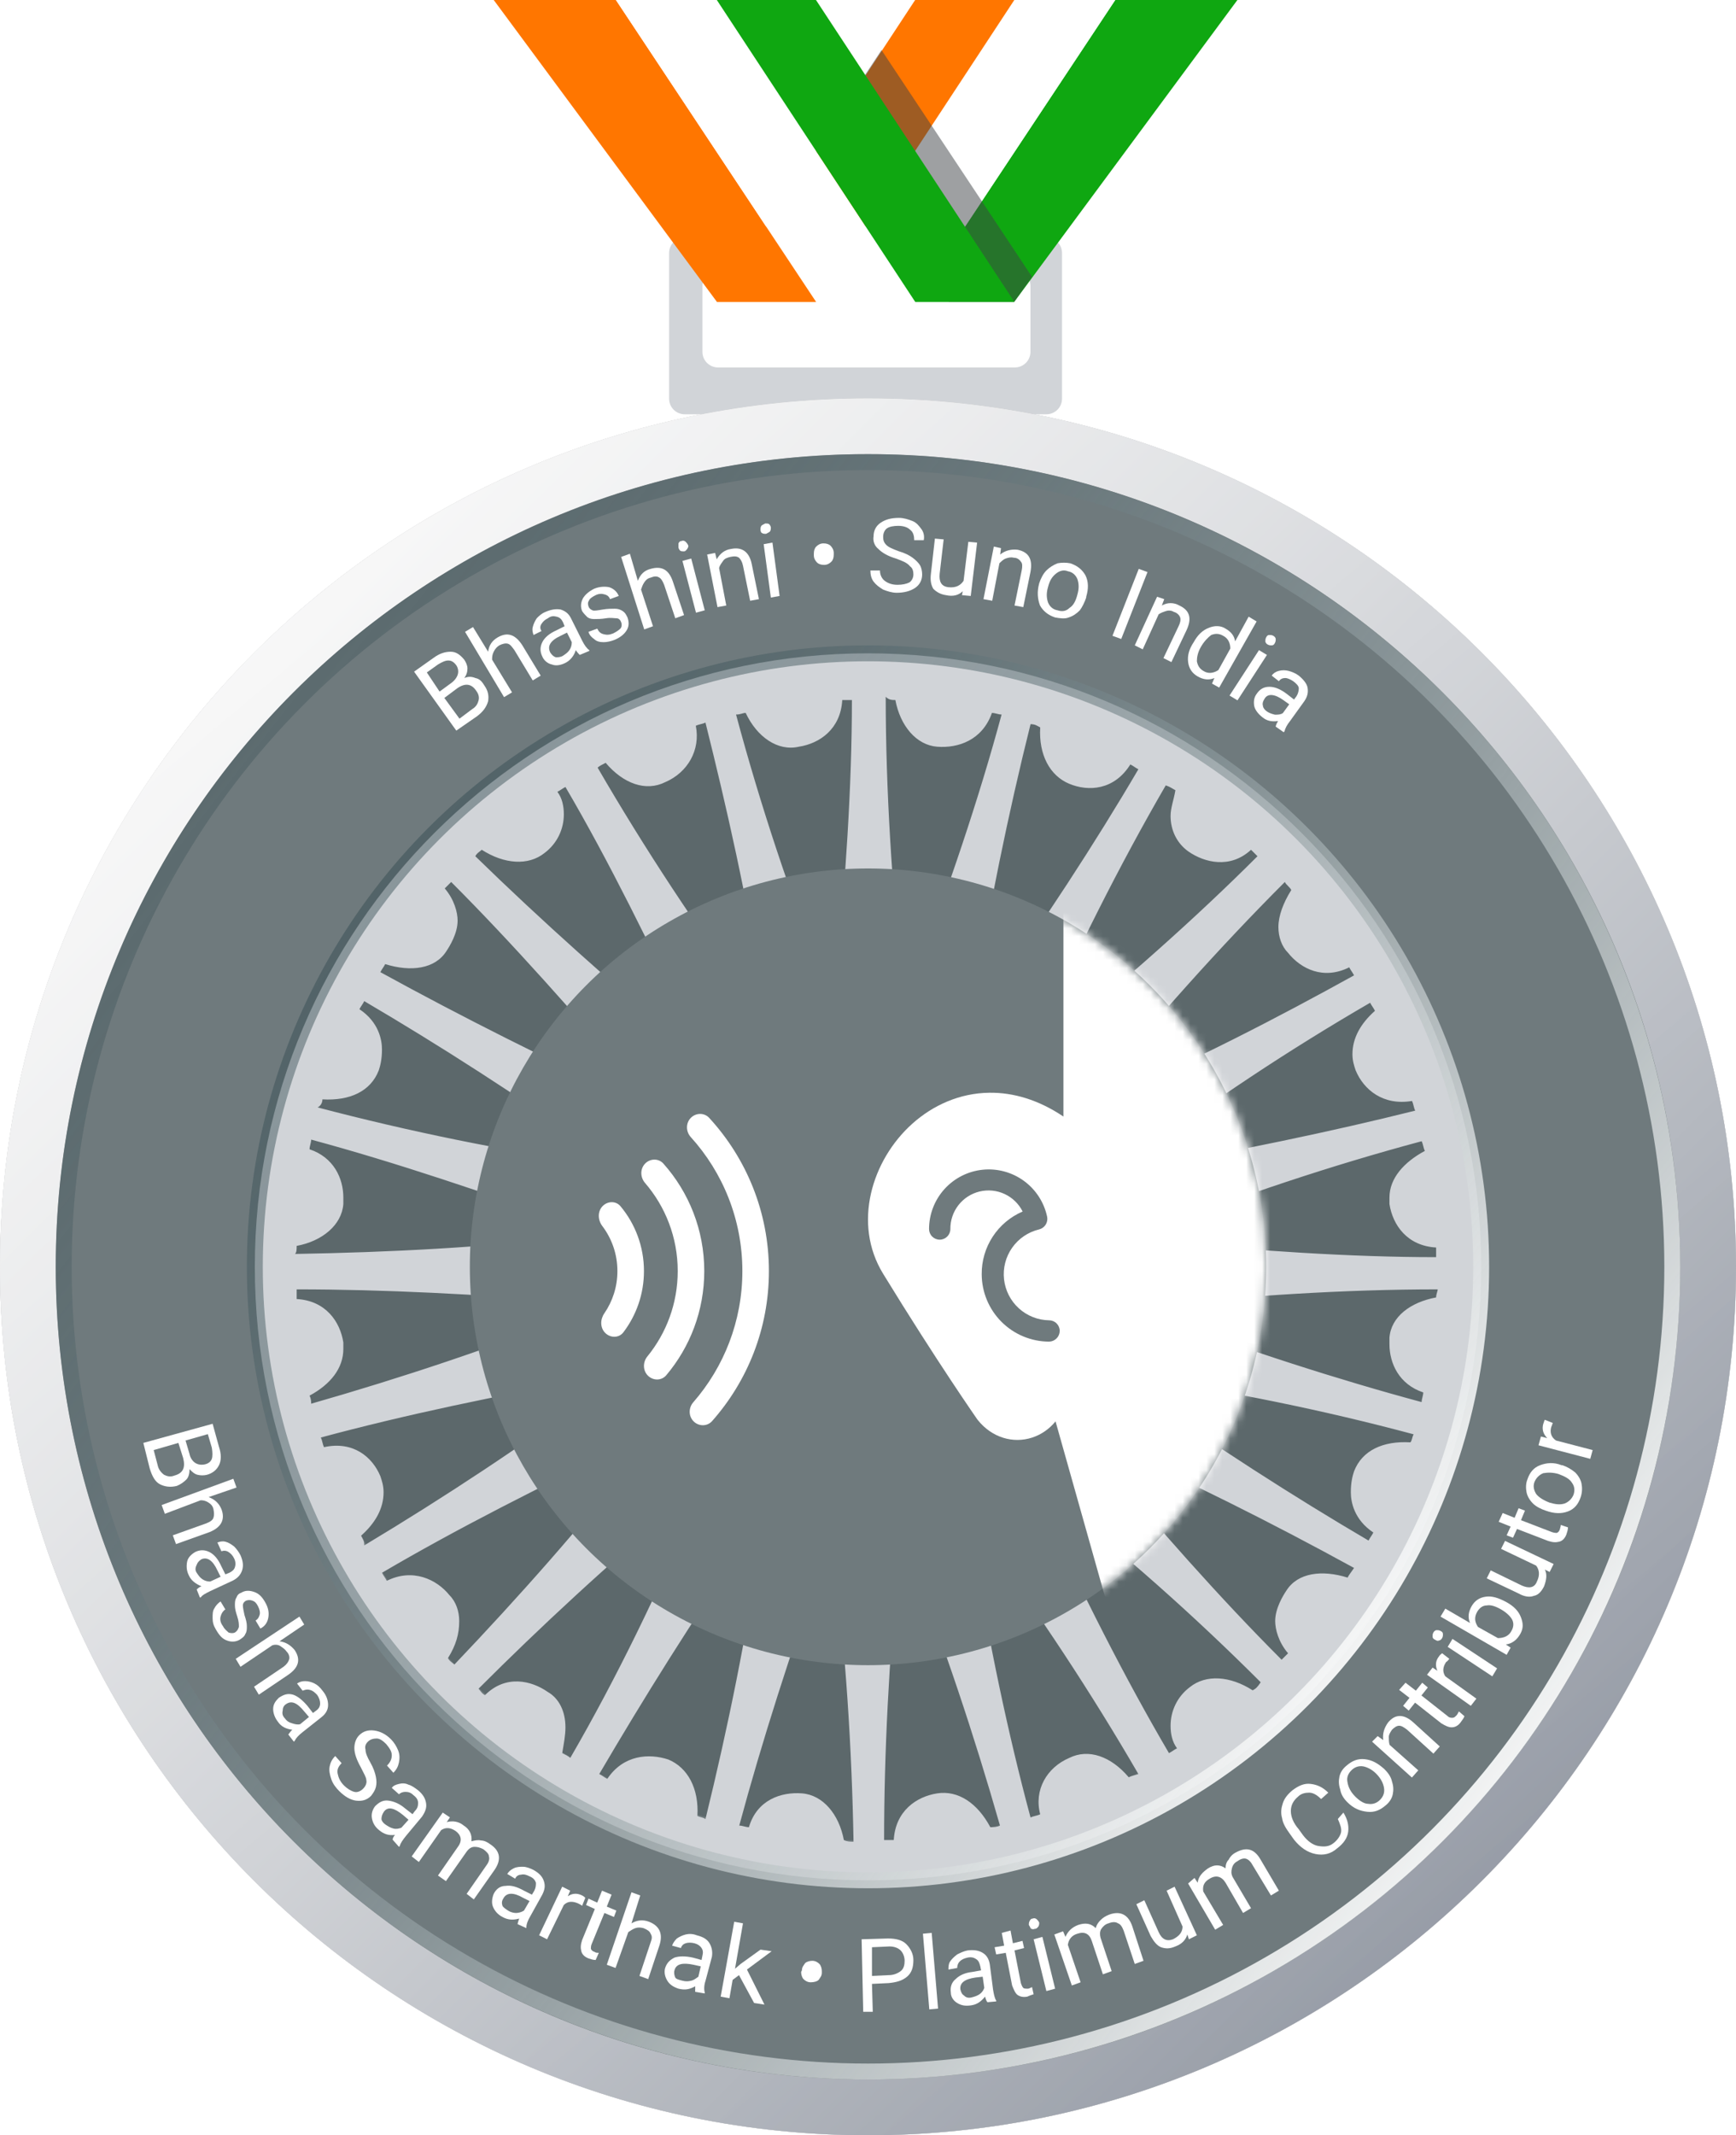 <svg width="218" height="268" viewBox="0 0 218 268" fill="none" xmlns="http://www.w3.org/2000/svg">
<path d="M86.006 29.798C84.904 29.798 84.023 30.669 84.023 31.757V50.041C84.023 51.13 84.904 52 86.006 52H131.381C132.483 52 133.364 51.13 133.364 50.041V31.757C133.364 30.669 132.483 29.798 131.381 29.798H86.006ZM129.399 44.164C129.399 45.253 128.518 46.123 127.416 46.123H90.191C89.09 46.123 88.209 45.253 88.209 44.164V35.893C88.209 34.805 89.09 33.934 90.191 33.934H127.416C128.518 33.934 129.399 34.805 129.399 35.893V44.164Z" fill="#D1D4D8"/>
<path d="M140.045 0L114.918 37.877H127.37L155.388 0H140.045Z" fill="#0FA711"/>
<path d="M127.377 0L102.473 37.877H114.925L140.052 0H127.377Z" fill="white"/>
<path d="M114.92 0L90.016 37.877H102.468L127.373 0H114.92Z" fill="#FF7600"/>
<path d="M90.018 37.877H102.47L77.343 0H62L90.018 37.877Z" fill="#FF7600"/>
<path d="M102.471 37.877H114.923L90.018 0H77.344L102.471 37.877Z" fill="white"/>
<path opacity="0.5" d="M110.695 6.28L104.469 15.693L119.145 37.882H127.372L129.596 34.744L110.695 6.28Z" fill="#3E4347"/>
<path d="M114.92 37.877H127.373L102.468 0H90.016L114.92 37.877Z" fill="#0FA711"/>
<g filter="url(#filter0_ii)">
<path d="M218 159C218 219.199 169.199 268 109 268C48.801 268 0 219.199 0 159C0 98.801 48.801 50 109 50C169.199 50 218 98.801 218 159Z" fill="#34373C" fill-opacity="0.4"/>
</g>
<path d="M214.5 159C214.5 217.266 167.266 264.5 109 264.5C50.734 264.5 3.5 217.266 3.5 159C3.5 100.734 50.734 53.5 109 53.5C167.266 53.5 214.5 100.734 214.5 159Z" stroke="#DFDFDF" stroke-width="7"/>
<path d="M214.5 159C214.5 217.266 167.266 264.5 109 264.5C50.734 264.5 3.5 217.266 3.5 159C3.5 100.734 50.734 53.5 109 53.5C167.266 53.5 214.5 100.734 214.5 159Z" stroke="url(#paint0_linear)" stroke-width="7"/>
<path d="M214.5 159C214.5 217.266 167.266 264.5 109 264.5C50.734 264.5 3.5 217.266 3.5 159C3.5 100.734 50.734 53.5 109 53.5C167.266 53.5 214.5 100.734 214.5 159Z" stroke="url(#paint1_linear)" stroke-width="7"/>
<path d="M196 159C196 207.049 157.049 246 109 246C60.951 246 22 207.049 22 159C22 110.951 60.951 72 109 72C157.049 72 196 110.951 196 159Z" fill="#5C686B"/>
<path fill-rule="evenodd" clip-rule="evenodd" d="M109 87C69.236 87 37 119.235 37 159C37 198.764 69.236 231 109 231C148.764 231 181 198.764 181 159C181 119.235 148.764 87 109 87ZM7 159C7 102.667 52.667 57 109 57C165.333 57 211 102.667 211 159C211 215.333 165.333 261 109 261C52.667 261 7 215.333 7 159Z" fill="#6F7A7D"/>
<path d="M109.001 82C66.559 82 32 116.357 32 159.001C32 201.645 66.357 236.002 109.001 236.002C151.645 236.002 186.002 201.645 186.002 159.001C186.002 116.357 151.442 82 109.001 82ZM93.641 89.478C93.843 89.478 93.843 89.478 93.641 89.478C95.056 92.509 97.683 94.328 100.311 93.722C102.938 93.318 105.565 91.499 105.767 87.861C106.172 87.861 106.576 87.861 106.98 87.861C106.98 98.775 106.172 110.496 104.959 123.229C104.757 124.441 104.757 125.654 104.757 126.867C104.353 125.856 103.948 124.644 103.544 123.229C99.3 112.517 95.46 100.998 92.429 89.68C93.035 89.68 93.237 89.478 93.641 89.478ZM76.058 95.743C78.281 98.37 81.111 99.381 83.536 98.168C86.365 96.956 87.982 94.126 87.376 91.095C87.78 90.892 88.184 90.892 88.589 90.69C91.216 101.2 93.843 112.72 95.864 125.452C96.066 126.867 96.269 127.877 96.673 129.09C96.066 128.079 95.46 127.069 94.45 125.856C87.578 116.559 80.909 106.454 75.048 96.349C75.25 96.147 75.654 95.945 76.058 95.743ZM60.496 106.656C63.326 108.475 66.357 108.678 68.378 107.061C69.995 105.848 70.804 104.029 70.804 102.21C70.804 101.2 70.602 100.189 69.995 99.381C70.399 99.179 70.602 98.977 71.006 98.775C76.463 108.071 81.717 118.783 87.174 130.302C87.78 131.515 88.386 132.526 88.791 133.536C87.982 132.728 86.972 131.919 85.961 131.111C77.069 123.633 67.974 115.549 59.688 107.465C59.89 107.061 60.294 106.859 60.496 106.656ZM48.37 121.006C48.572 121.006 48.572 121.006 48.37 121.006C51.604 122.016 54.636 121.612 56.05 119.389C56.454 118.783 57.465 117.166 57.465 115.549C57.465 114.538 57.061 112.922 55.848 111.507C56.05 111.305 56.454 110.901 56.657 110.699C64.336 118.378 72.218 127.271 80.505 136.972C81.313 137.982 82.121 138.791 82.93 139.599C81.919 138.993 80.707 138.589 79.494 137.982C68.985 133.132 58.071 127.675 47.764 122.016C47.966 121.612 48.168 121.41 48.37 121.006ZM40.488 137.982C40.488 137.982 40.488 137.78 40.488 137.982C43.924 138.184 46.551 136.972 47.562 134.344C47.764 133.738 47.966 132.93 47.966 131.717C47.966 130.505 47.562 128.281 45.137 126.665C45.339 126.26 45.541 126.058 45.743 125.654C55.04 131.111 65.145 137.578 75.452 144.854C76.463 145.662 77.675 146.269 78.484 146.875C77.473 146.673 76.058 146.471 74.644 146.066C63.326 144.45 51.402 142.024 39.882 138.993C40.286 138.791 40.488 138.387 40.488 137.982ZM37.255 156.374C37.255 156.374 37.255 156.172 37.255 156.374C40.488 155.767 42.913 153.746 43.116 151.119C43.116 150.917 43.116 150.715 43.116 150.311C43.116 147.885 41.903 145.258 38.871 144.248C38.871 143.843 39.074 143.439 39.074 143.035C49.583 145.864 60.901 149.704 72.825 153.948C74.037 154.353 75.25 154.757 76.26 154.959C75.048 154.959 73.835 155.161 72.421 155.161C61.103 156.576 48.775 157.182 37.053 157.384C37.255 157.182 37.255 156.778 37.255 156.374ZM38.871 175.169C38.871 174.967 38.871 174.967 38.871 175.169C41.499 173.754 43.116 171.733 43.116 169.308C43.116 169.106 43.116 168.702 43.116 168.5C42.711 165.872 40.892 163.245 37.255 163.043C37.255 162.639 37.255 162.235 37.255 161.83C48.168 161.83 59.89 162.437 72.623 163.447C74.037 163.649 75.25 163.649 76.26 163.649C75.25 164.054 74.037 164.458 72.623 164.862C61.911 169.106 50.391 172.946 39.074 176.18C39.074 175.978 39.074 175.573 38.871 175.169ZM45.339 192.752C45.339 192.752 45.339 192.55 45.339 192.752C47.158 191.135 48.168 189.316 48.168 187.295C48.168 186.487 47.966 185.881 47.764 185.274C46.754 182.849 44.328 180.828 40.69 181.636C40.488 181.232 40.488 180.828 40.286 180.424C50.795 177.594 62.315 175.169 74.846 172.946C76.26 172.744 77.271 172.34 78.484 172.138C77.473 172.744 76.463 173.35 75.25 174.361C65.953 181.232 55.848 187.902 45.743 193.965C45.743 193.358 45.541 193.156 45.339 192.752ZM56.252 208.112C57.263 206.495 57.667 205.08 57.667 203.463C57.667 202.251 57.263 201.038 56.454 200.23C54.838 198.209 51.806 196.794 48.572 198.411C48.37 198.007 48.168 197.805 47.966 197.4C57.263 191.944 67.974 186.487 79.494 181.03C80.707 180.424 81.717 179.818 82.728 179.413C81.919 180.222 81.111 181.232 80.302 182.243C73.229 191.337 65.145 200.432 57.061 208.92C56.859 208.718 56.454 208.516 56.252 208.112ZM70.602 220.036C70.804 218.823 71.006 217.813 71.006 216.802C71.006 214.781 70.197 213.164 68.783 212.356C66.762 210.941 63.528 210.133 60.901 212.76C60.496 212.558 60.294 212.154 60.092 211.952C67.772 204.272 76.463 196.188 86.163 188.104C87.174 187.295 87.982 186.487 88.791 185.678C88.184 186.689 87.78 187.902 87.174 189.114C82.728 199.624 77.473 210.537 71.612 220.642C71.41 220.44 71.006 220.238 70.602 220.036ZM87.578 227.918C87.78 224.482 86.365 221.855 83.94 220.844C81.515 220.036 78.281 220.238 76.26 223.27C75.856 223.067 75.654 222.865 75.25 222.663C80.707 213.367 86.972 203.261 94.248 192.752C95.056 191.539 95.662 190.529 96.269 189.721C96.066 190.731 95.864 192.146 95.46 193.56C93.843 204.878 91.418 216.802 88.589 228.322C88.386 228.12 87.982 228.12 87.578 227.918ZM105.969 230.949C105.363 227.716 103.342 225.291 100.715 225.088C98.087 224.886 95.056 225.897 94.045 229.333C93.641 229.333 93.237 229.13 92.833 229.13C95.662 218.621 99.3 207.303 103.544 195.379C103.948 194.167 104.353 192.954 104.555 191.944C104.555 193.156 104.757 194.369 104.757 195.784C106.172 207.101 106.98 219.43 107.182 231.151C106.778 231.151 106.374 231.151 105.969 230.949ZM178.928 144.45C176.301 145.864 174.482 147.885 174.482 150.311C174.482 150.513 174.482 150.917 174.482 151.119C174.886 153.746 176.705 156.374 180.343 156.576C180.343 156.98 180.343 157.384 180.343 157.788C169.632 157.788 157.708 156.98 144.975 155.767C143.56 155.565 142.348 155.565 141.337 155.565C142.348 155.161 143.56 154.757 144.975 154.353C155.687 150.108 167.206 146.269 178.524 143.237C178.726 143.641 178.726 144.045 178.928 144.45ZM172.663 126.867C172.663 126.867 172.663 127.069 172.663 126.867C170.844 128.484 169.834 130.302 169.834 132.323C169.834 133.132 170.036 133.738 170.238 134.344C171.248 136.77 173.674 138.791 177.312 138.184C177.514 138.589 177.514 138.993 177.716 139.397C167.206 142.024 155.485 144.45 142.954 146.673C141.539 146.875 140.529 147.077 139.316 147.481C140.327 146.875 141.337 146.269 142.55 145.46C151.847 138.387 161.952 131.717 172.057 125.856C172.259 126.26 172.461 126.463 172.663 126.867ZM162.154 111.709C161.143 113.326 160.537 114.943 160.537 116.357C160.537 117.57 160.941 118.783 161.75 119.591C163.366 121.612 166.196 123.027 169.43 121.41C169.632 121.814 169.834 122.016 170.036 122.42C160.537 127.675 150.028 133.132 138.306 138.184C137.093 138.791 136.083 139.195 135.072 139.801C135.881 138.993 136.689 137.982 137.7 136.972C144.975 128.079 153.059 118.985 161.345 110.699C161.548 111.103 161.952 111.305 162.154 111.709ZM147.603 99.179C147.603 99.179 147.805 99.381 147.603 99.179C147.4 100.391 146.996 101.402 146.996 102.412C146.996 104.231 147.805 105.848 149.219 106.859C151.24 108.273 154.474 109.082 157.101 106.656C157.303 106.859 157.708 107.263 157.91 107.465C150.23 115.145 141.337 123.027 131.434 131.111C130.424 131.919 129.413 132.728 128.807 133.536C129.413 132.526 129.818 131.515 130.424 130.1C135.072 119.591 140.529 108.678 146.39 98.572C146.996 98.775 147.198 98.977 147.603 99.179ZM130.626 91.297C130.828 91.297 130.828 91.297 130.626 91.297C130.424 94.732 131.839 97.36 134.264 98.37C136.689 99.381 139.923 99.179 141.944 95.945C142.348 96.147 142.55 96.349 142.954 96.551C137.497 105.848 131.03 115.751 123.552 126.26C122.744 127.271 122.138 128.281 121.531 129.292C121.733 128.281 122.138 126.867 122.34 125.452C124.159 114.134 126.584 102.21 129.413 90.892C130.02 90.892 130.222 91.095 130.626 91.297ZM112.437 87.861C112.437 87.861 112.639 87.861 112.437 87.861C113.043 91.095 115.064 93.52 117.691 93.722C120.319 93.924 123.35 92.913 124.563 89.478C124.967 89.478 125.371 89.68 125.775 89.68C122.946 100.189 119.106 111.507 114.66 123.229C114.256 124.441 113.851 125.654 113.447 126.665C113.447 125.452 113.245 124.239 113.245 122.825C112.033 111.507 111.224 99.179 111.224 87.457C111.628 87.861 112.033 87.861 112.437 87.861ZM124.361 229.333C122.744 226.301 120.319 224.684 117.691 225.088C115.064 225.493 112.437 227.312 112.235 230.949C111.83 230.949 111.426 230.949 111.022 230.949C111.022 220.036 111.628 208.314 112.841 195.581C113.043 194.369 113.043 193.358 113.043 192.348C113.043 192.146 113.043 192.146 113.043 191.944C113.447 192.954 113.851 194.167 114.256 195.581C118.5 206.293 122.34 217.813 125.573 229.13C125.169 229.333 124.765 229.333 124.361 229.333ZM141.742 223.067C141.742 223.067 141.539 223.067 141.742 223.067C139.518 220.44 136.689 219.43 134.264 220.642C131.434 221.855 129.818 224.684 130.626 227.716C130.222 227.918 129.818 227.918 129.413 228.12C126.584 217.611 124.159 206.091 122.138 193.56C121.936 192.146 121.733 191.135 121.329 189.923C121.936 190.933 122.542 191.944 123.552 193.156C130.424 202.453 137.093 212.558 142.954 222.663C142.348 222.865 142.146 222.865 141.742 223.067ZM157.303 212.154C157.303 212.356 157.303 212.356 157.303 212.154C154.474 210.335 151.442 210.133 149.421 211.75C147.805 212.962 146.996 214.781 146.996 216.6C146.996 217.611 147.198 218.621 147.805 219.43C147.4 219.632 147.198 219.834 146.794 220.036C141.337 210.739 135.881 200.028 130.626 188.508C130.02 187.295 129.413 186.285 129.009 185.274C129.818 186.083 130.828 186.891 131.839 187.699C140.933 194.773 150.028 202.857 158.314 211.143C157.91 211.75 157.708 211.952 157.303 212.154ZM169.227 198.007C169.227 198.007 169.227 198.209 169.227 198.007C165.994 196.996 162.962 197.4 161.548 199.624C161.143 200.23 160.133 201.847 160.133 203.463C160.133 204.474 160.537 206.091 161.75 207.506C161.548 207.708 161.143 208.112 160.941 208.314C153.261 200.634 145.379 191.742 137.295 182.041C136.487 181.03 135.678 180.02 134.87 179.413C135.881 180.02 137.093 180.424 138.306 181.03C148.815 185.678 159.729 191.135 170.036 196.794C169.632 197.4 169.43 197.603 169.227 198.007ZM177.109 181.03C177.109 181.232 177.109 181.232 177.109 181.03C173.674 180.828 171.046 182.041 170.036 184.668C169.834 185.274 169.632 186.083 169.632 187.295C169.632 188.508 170.036 190.731 172.461 192.348C172.259 192.752 172.057 192.954 171.855 193.358C162.558 187.902 152.453 181.434 142.146 174.159C141.135 173.35 139.923 172.744 139.114 172.138C140.125 172.34 141.539 172.744 142.954 172.946C154.272 174.563 166.196 176.988 177.514 180.02C177.312 180.424 177.312 180.828 177.109 181.03ZM180.343 162.841C177.109 163.447 174.684 165.266 174.482 167.893C174.482 168.096 174.482 168.298 174.482 168.702C174.482 171.127 175.695 173.754 178.726 174.765C178.726 175.169 178.524 175.573 178.524 175.978C168.015 173.148 156.697 169.51 144.773 165.064C143.56 164.66 142.348 164.256 141.337 164.054C142.55 164.054 143.763 163.851 145.177 163.851C156.495 162.639 168.823 161.83 180.545 161.83C180.545 162.033 180.343 162.437 180.343 162.841Z" fill="#D1D4D8"/>
<circle cx="109" cy="159" r="77" stroke="url(#paint2_linear)" stroke-width="2"/>
<circle cx="109" cy="159" r="101" stroke="url(#paint3_linear)" stroke-width="2"/>
<g filter="url(#filter1_i)">
<circle cx="109" cy="159" r="50" fill="#6F7A7D"/>
</g>
<path fill-rule="evenodd" clip-rule="evenodd" d="M75.689 151.366C75.021 152.034 75.06 153.12 75.631 153.873C76.824 155.447 77.532 157.408 77.532 159.535C77.532 161.508 76.923 163.338 75.882 164.849C75.362 165.604 75.351 166.648 76 167.296C76.653 167.95 77.724 167.953 78.283 167.217C79.903 165.083 80.865 162.421 80.865 159.535C80.865 156.439 79.758 153.601 77.919 151.396C77.347 150.711 76.32 150.735 75.689 151.366ZM81.295 170.247C80.715 170.958 80.709 172.006 81.359 172.655C82.011 173.308 83.075 173.31 83.67 172.604C86.646 169.074 88.439 164.514 88.439 159.535C88.439 154.357 86.5 149.632 83.308 146.047C82.706 145.372 81.667 145.388 81.028 146.027C80.366 146.689 80.387 147.761 80.998 148.469C83.558 151.439 85.106 155.306 85.106 159.535C85.106 163.598 83.677 167.326 81.295 170.247ZM87.057 176.004C86.453 176.696 86.45 177.746 87.1 178.396C87.751 179.048 88.813 179.05 89.424 178.36C93.862 173.348 96.557 166.756 96.557 159.535C96.557 152.12 93.715 145.369 89.062 140.31C88.447 139.641 87.403 139.652 86.76 140.295C86.101 140.954 86.115 142.02 86.74 142.711C90.769 147.159 93.223 153.061 93.223 159.535C93.223 165.839 90.897 171.599 87.057 176.004Z" fill="white"/>
<mask id="mask0" mask-type="alpha" maskUnits="userSpaceOnUse" x="59" y="109" width="100" height="100">
<circle cx="109" cy="159" r="50" fill="#020A0E"/>
</mask>
<g mask="url(#mask0)">
<path fill-rule="evenodd" clip-rule="evenodd" d="M129.609 180.434C130.744 180.065 131.757 179.369 132.551 178.399L139.604 203.405H174.614V112.334H133.542V113.763V140.14C130.415 138.036 127.253 137.115 124.251 137.15C120.5 137.194 117.141 138.728 114.553 141.047C109.454 145.617 107.049 153.589 110.896 159.866C114.299 165.418 117.254 169.986 119.36 173.167C120.413 174.758 121.254 176.002 121.832 176.85C122.121 177.274 122.345 177.599 122.496 177.818C122.572 177.927 122.63 178.011 122.669 178.067L122.729 178.153C122.747 178.178 122.765 178.203 122.784 178.226C124.568 180.457 127.234 181.205 129.609 180.434ZM125.764 165.903C124.179 164.318 123.286 162.17 123.279 159.929C123.264 158.256 123.745 156.617 124.659 155.217C125.574 153.816 126.882 152.718 128.419 152.058C127.933 151.09 127.134 150.315 126.152 149.859C125.169 149.403 124.061 149.294 123.008 149.548C121.956 149.803 121.02 150.407 120.355 151.261C119.689 152.116 119.333 153.17 119.343 154.253C119.343 154.608 119.202 154.949 118.951 155.2C118.7 155.451 118.36 155.592 118.005 155.592C117.65 155.592 117.309 155.451 117.058 155.2C116.807 154.949 116.666 154.608 116.666 154.253C116.67 152.401 117.36 150.616 118.603 149.242C119.845 147.869 121.552 147.004 123.395 146.814C125.237 146.624 127.085 147.124 128.581 148.216C130.077 149.308 131.116 150.915 131.498 152.727C131.562 153.071 131.493 153.426 131.304 153.72C131.115 154.014 130.82 154.224 130.48 154.307C129.111 154.636 127.909 155.453 127.1 156.605C126.29 157.757 125.928 159.164 126.083 160.564C126.237 161.963 126.897 163.258 127.938 164.206C128.979 165.154 130.331 165.689 131.738 165.712C132.094 165.712 132.434 165.853 132.685 166.104C132.936 166.355 133.077 166.695 133.077 167.05C133.07 167.403 132.927 167.74 132.677 167.989C132.428 168.239 132.091 168.382 131.738 168.389C129.497 168.382 127.349 167.488 125.764 165.903Z" fill="white"/>
</g>
<path d="M57.3 91.7L52 84.3L54.4 82.6C55.2 82 55.9 81.8 56.6 81.8C57.3 81.8 57.8 82.2 58.3 82.8C58.5 83.1 58.7 83.5 58.7 83.9C58.7 84.3 58.6 84.7 58.3 85.1C58.8 84.9 59.2 84.9 59.7 85.1C60.2 85.2 60.5 85.5 60.8 86C61.3 86.7 61.4 87.3 61.3 88C61.1 88.7 60.7 89.3 59.9 89.9L57.3 91.7ZM55.2 86.8L56.7 85.7C57.1 85.4 57.4 85 57.5 84.6C57.6 84.2 57.5 83.8 57.3 83.5C57 83.1 56.7 82.9 56.3 82.9C55.9 82.9 55.5 83.1 55 83.4L53.6 84.4L55.2 86.8ZM55.8 87.6L57.7 90.2L59.3 89C59.8 88.7 60 88.3 60.1 87.9C60.2 87.5 60.1 87.1 59.8 86.7C59.2 85.8 58.4 85.7 57.4 86.4L55.8 87.6Z" fill="white"/>
<path d="M61.298 81.8C61.398 81 61.798 80.4 62.498 80C63.698 79.3 64.698 79.6 65.598 81L67.898 84.8L66.898 85.4L64.598 81.6C64.298 81.2 64.099 80.9 63.798 80.8C63.498 80.7 63.098 80.8 62.698 81C62.398 81.2 62.198 81.4 61.998 81.8C61.798 82.2 61.798 82.5 61.798 82.8L64.299 86.9L63.298 87.5L58.398 79.3L59.398 78.7L61.298 81.8Z" fill="white"/>
<path d="M72.801 82.2C72.701 82.1 72.501 81.9 72.301 81.6C72.101 82.3 71.601 82.9 71.001 83.2C70.401 83.5 69.801 83.6 69.301 83.4C68.801 83.3 68.301 82.9 68.101 82.4C67.801 81.8 67.801 81.2 68.101 80.6C68.401 80 69.001 79.5 69.901 79.1L70.901 78.6L70.701 78.1C70.501 77.7 70.301 77.5 69.901 77.4C69.501 77.3 69.201 77.3 68.801 77.6C68.401 77.8 68.201 78 68.001 78.3C67.801 78.6 67.801 78.9 68.001 79.2L67.001 79.7C66.901 79.4 66.801 79.1 66.901 78.7C67.001 78.3 67.201 77.9 67.401 77.6C67.701 77.3 68.001 77 68.501 76.8C69.201 76.5 69.801 76.4 70.401 76.5C71.001 76.7 71.401 77 71.701 77.6L73.101 80.4C73.401 81 73.701 81.4 74.001 81.6V81.7L72.801 82.2ZM70.701 82.3C71.001 82.1 71.301 81.9 71.501 81.6C71.701 81.3 71.801 81 71.801 80.6L71.201 79.4L70.401 79.8C69.101 80.4 68.701 81.1 69.101 81.9C69.301 82.2 69.501 82.4 69.801 82.5C70.001 82.5 70.401 82.5 70.701 82.3Z" fill="white"/>
<path d="M78 78.1C77.9 77.8 77.7 77.6 77.4 77.6C77.1 77.6 76.7 77.5 76.1 77.6C75.5 77.7 75 77.7 74.6 77.7C74.2 77.7 73.9 77.6 73.7 77.4C73.5 77.2 73.3 77 73.1 76.7C72.9 76.2 72.9 75.7 73.2 75.1C73.5 74.6 74 74.2 74.6 73.9C75.3 73.6 76 73.6 76.5 73.7C77.1 73.9 77.5 74.3 77.7 74.8L76.6 75.2C76.5 74.9 76.3 74.7 75.9 74.6C75.6 74.5 75.2 74.5 74.8 74.7C74.4 74.9 74.1 75.1 74 75.3C73.8 75.6 73.8 75.8 73.9 76.1C74 76.4 74.2 76.5 74.4 76.6C74.6 76.7 75.1 76.6 75.7 76.5C76.3 76.4 76.8 76.4 77.2 76.4C77.6 76.4 77.9 76.5 78.2 76.7C78.5 76.9 78.6 77.1 78.8 77.5C79 78.1 79 78.6 78.7 79.1C78.4 79.6 77.9 80 77.2 80.3C76.7 80.5 76.2 80.6 75.8 80.6C75.3 80.6 74.9 80.5 74.6 80.2C74.3 80 74 79.7 73.9 79.3L75 78.9C75.2 79.3 75.4 79.5 75.8 79.6C76.2 79.7 76.5 79.7 77 79.5C77.4 79.3 77.7 79.1 77.9 78.9C78.1 78.7 78.1 78.3 78 78.1Z" fill="white"/>
<path d="M80.1 72.9C80.4 72.1 80.9 71.6 81.7 71.4C83.1 71 84 71.5 84.5 73L85.9 77.2L84.8 77.6L83.4 73.4C83.2 72.9 83 72.6 82.8 72.5C82.5 72.3 82.2 72.3 81.7 72.5C81.3 72.6 81.1 72.8 80.9 73.1C80.7 73.4 80.6 73.7 80.5 74L82 78.6L80.9 79L78 69.9L79.1 69.5L80.1 72.9Z" fill="white"/>
<path d="M85.199 68.7C85.199 68.5 85.199 68.4 85.199 68.2C85.299 68 85.399 67.9 85.599 67.9C85.799 67.8 85.999 67.9 86.099 68C86.199 68.1 86.299 68.2 86.399 68.4C86.499 68.6 86.399 68.7 86.299 68.9C86.199 69 86.099 69.2 85.899 69.2C85.699 69.2 85.499 69.2 85.399 69.1C85.299 69 85.199 68.8 85.199 68.7ZM88.499 76.6L87.399 76.9L85.699 70.4L86.799 70.1L88.499 76.6Z" fill="white"/>
<path d="M89.801 69.4L90.001 70.2C90.401 69.5 91.001 69 91.801 68.9C93.201 68.6 94.101 69.3 94.401 70.8L95.301 75.2L94.201 75.4L93.301 71C93.201 70.5 93.001 70.2 92.801 70C92.501 69.8 92.201 69.8 91.701 69.9C91.301 70 91.001 70.1 90.801 70.4C90.601 70.7 90.401 70.9 90.301 71.3L91.201 76L90.101 76.2L88.801 69.6L89.801 69.4Z" fill="white"/>
<path d="M95.5 66.5C95.5 66.3 95.5 66.2 95.6 66C95.7 65.9 95.9 65.8 96.1 65.7C96.3 65.7 96.5 65.7 96.6 65.8C96.7 65.9 96.8 66.1 96.8 66.2C96.8 66.4 96.8 66.5 96.7 66.7C96.6 66.8 96.4 66.9 96.2 67C96 67 95.8 67 95.7 66.9C95.6 66.9 95.5 66.7 95.5 66.5ZM97.9 74.8L96.8 75L95.9 68.3L97 68.1L97.9 74.8Z" fill="white"/>
<path d="M102.199 69.5C102.199 69.1 102.299 68.8 102.499 68.6C102.699 68.4 102.999 68.2 103.399 68.2C103.799 68.2 104.099 68.3 104.299 68.5C104.499 68.7 104.699 69 104.699 69.4V69.6C104.699 70 104.599 70.3 104.399 70.5C104.199 70.7 103.899 70.9 103.499 70.9C103.099 70.9 102.799 70.8 102.599 70.6C102.399 70.4 102.199 70.1 102.199 69.7V69.5Z" fill="white"/>
<path d="M112.501 70.1C111.501 69.8 110.801 69.4 110.301 68.9C109.801 68.5 109.601 67.9 109.701 67.3C109.701 66.6 110.001 66 110.601 65.6C111.201 65.2 111.901 65 112.901 65C113.501 65 114.101 65.2 114.601 65.4C115.101 65.6 115.401 66 115.701 66.4C116.001 66.8 116.101 67.3 116.001 67.8H114.801C114.801 67.3 114.701 66.8 114.301 66.5C114.001 66.2 113.501 66 112.801 66C112.201 66 111.701 66.1 111.401 66.3C111.101 66.5 110.901 66.9 110.901 67.4C110.901 67.8 111.001 68.1 111.301 68.4C111.601 68.7 112.101 68.9 112.901 69.2C113.601 69.4 114.201 69.7 114.601 70C115.001 70.3 115.301 70.6 115.501 70.9C115.701 71.2 115.801 71.7 115.801 72.1C115.801 72.8 115.501 73.4 114.901 73.8C114.301 74.2 113.501 74.4 112.601 74.4C112.001 74.4 111.401 74.2 110.901 74C110.401 73.7 110.001 73.4 109.701 73C109.401 72.6 109.301 72.1 109.301 71.6H110.501C110.501 72.1 110.701 72.6 111.101 72.9C111.501 73.2 112.001 73.4 112.701 73.4C113.301 73.4 113.801 73.3 114.201 73.1C114.501 72.9 114.701 72.5 114.701 72.1C114.701 71.7 114.601 71.3 114.301 71.1C113.901 70.6 113.301 70.4 112.501 70.1Z" fill="white"/>
<path d="M120.901 74.2C120.401 74.7 119.701 74.9 118.801 74.7C118.101 74.6 117.601 74.3 117.201 73.9C116.901 73.4 116.801 72.8 116.901 72L117.401 67.6L118.501 67.7L118.001 72C117.901 73 118.201 73.6 119.101 73.7C120.001 73.8 120.601 73.5 121.001 72.9L121.601 68L122.701 68.1L121.901 74.8L120.801 74.7L120.901 74.2Z" fill="white"/>
<path d="M125.7 68.8L125.6 69.6C126.2 69.1 127 68.9 127.8 69C129.2 69.3 129.7 70.2 129.4 71.8L128.5 76.2L127.4 76L128.3 71.6C128.4 71.1 128.4 70.7 128.2 70.5C128 70.2 127.7 70 127.3 70C126.9 69.9 126.6 70 126.3 70.1C126 70.2 125.7 70.5 125.5 70.7L124.6 75.4L123.5 75.2L124.8 68.6L125.7 68.8Z" fill="white"/>
<path d="M130.501 73.2C130.701 72.6 131.001 72 131.401 71.6C131.801 71.2 132.301 70.9 132.801 70.7C133.301 70.6 133.901 70.6 134.401 70.7C135.301 71 135.901 71.5 136.301 72.2C136.701 73 136.701 73.9 136.401 74.9V75C136.201 75.6 135.901 76.2 135.601 76.6C135.201 77 134.801 77.3 134.201 77.5C133.701 77.7 133.101 77.6 132.501 77.5C131.601 77.2 131.001 76.7 130.601 76C130.301 75.2 130.201 74.3 130.501 73.2ZM131.601 73.7C131.401 74.4 131.401 75 131.601 75.6C131.801 76.1 132.201 76.5 132.801 76.6C133.401 76.8 133.901 76.7 134.301 76.3C134.801 76 135.101 75.4 135.301 74.6C135.501 73.9 135.501 73.3 135.301 72.7C135.101 72.2 134.701 71.8 134.101 71.7C133.601 71.5 133.101 71.6 132.601 72C132.101 72.4 131.801 72.9 131.601 73.7Z" fill="white"/>
<path d="M140.799 80.2L139.699 79.8L142.999 71.4L144.099 71.8L140.799 80.2Z" fill="white"/>
<path d="M146.2 75.2L145.9 76C146.6 75.6 147.4 75.6 148.1 76C149.4 76.6 149.7 77.6 149 79.1L147.1 83.1L146.1 82.6L148 78.6C148.2 78.2 148.3 77.8 148.2 77.5C148.1 77.2 147.8 76.9 147.4 76.8C147.1 76.6 146.7 76.6 146.4 76.7C146.1 76.8 145.8 76.9 145.5 77.1L143.5 81.5L142.5 81L145.3 74.9L146.2 75.2Z" fill="white"/>
<path d="M149.9 80.6C150.4 79.7 151 79.1 151.8 78.8C152.5 78.5 153.3 78.5 153.9 78.9C154.6 79.3 155 79.8 155.1 80.5L156.8 77.4L157.8 78L153.1 86.3L152.2 85.8L152.5 85.1C151.8 85.4 151.1 85.3 150.4 84.9C149.7 84.5 149.3 83.9 149.2 83.1C149.1 82.3 149.3 81.5 149.9 80.6ZM150.8 81.2C150.4 81.9 150.3 82.5 150.3 83C150.4 83.5 150.6 83.9 151.1 84.2C151.7 84.6 152.4 84.5 153 84.1L154.5 81.4C154.5 80.7 154.2 80.1 153.6 79.8C153.1 79.5 152.6 79.5 152.1 79.7C151.7 80 151.2 80.5 150.8 81.2Z" fill="white"/>
<path d="M155.398 87.9L154.398 87.3L158.098 81.6L159.098 82.2L155.398 87.9ZM158.998 80C159.098 79.8 159.198 79.7 159.398 79.7C159.598 79.7 159.698 79.7 159.898 79.8C160.098 79.9 160.198 80.1 160.198 80.2C160.198 80.4 160.198 80.5 160.098 80.7C159.998 80.9 159.898 81 159.698 81C159.498 81 159.398 81 159.198 80.9C158.998 80.8 158.898 80.6 158.898 80.5C158.898 80.3 158.898 80.2 158.998 80Z" fill="white"/>
<path d="M160.198 91.2C160.198 91.1 160.298 90.8 160.498 90.5C159.698 90.6 159.098 90.5 158.498 90C157.998 89.6 157.598 89.1 157.498 88.6C157.398 88 157.498 87.5 157.798 87.1C158.198 86.5 158.698 86.2 159.398 86.2C160.098 86.2 160.798 86.5 161.598 87.1L162.498 87.8L162.798 87.4C162.998 87.1 163.098 86.7 163.098 86.4C163.098 86.1 162.798 85.8 162.398 85.5C162.098 85.3 161.698 85.1 161.398 85.1C161.098 85.1 160.798 85.2 160.598 85.5L159.698 84.8C159.898 84.5 160.198 84.3 160.598 84.2C160.998 84.1 161.398 84.1 161.798 84.2C162.198 84.3 162.698 84.5 163.098 84.8C163.698 85.3 164.098 85.8 164.198 86.3C164.298 86.9 164.198 87.4 163.798 88L161.998 90.5C161.598 91 161.398 91.4 161.298 91.8L161.198 91.9L160.198 91.2ZM159.098 89.3C159.398 89.5 159.698 89.6 160.098 89.7C160.498 89.7 160.798 89.7 161.098 89.5L161.898 88.4L161.198 87.9C160.098 87.1 159.198 87 158.798 87.7C158.598 88 158.498 88.3 158.598 88.6C158.598 88.8 158.798 89.1 159.098 89.3Z" fill="white"/>
<path d="M18 181.1L26.7 178.7L27.5 181.6C27.8 182.5 27.8 183.3 27.5 183.9C27.2 184.5 26.7 184.9 26 185.1C25.6 185.2 25.2 185.2 24.8 185.1C24.4 185 24.1 184.7 23.8 184.4C23.8 184.9 23.7 185.4 23.4 185.7C23.1 186 22.7 186.3 22.2 186.5C21.4 186.7 20.7 186.6 20.1 186.3C19.5 186 19.1 185.3 18.8 184.3L18 181.1ZM22.4 181.1L19.3 182L19.8 183.9C19.9 184.4 20.2 184.8 20.6 185.1C21 185.3 21.4 185.4 21.9 185.2C23 184.9 23.3 184.2 23 183L22.4 181.1ZM23.3 180.8L23.8 182.5C23.9 183 24.2 183.4 24.5 183.6C24.8 183.8 25.2 183.9 25.7 183.8C26.2 183.7 26.5 183.4 26.6 183.1C26.7 182.8 26.7 182.3 26.6 181.7L26.1 180L23.3 180.8Z" fill="white"/>
<path d="M26.201 187.9C27.001 188.2 27.501 188.7 27.801 189.4C28.301 190.7 27.801 191.7 26.301 192.3L22.101 193.8L21.701 192.7L25.901 191.2C26.401 191 26.701 190.8 26.801 190.5C26.901 190.2 26.901 189.9 26.801 189.4C26.701 189 26.501 188.8 26.201 188.6C25.901 188.4 25.601 188.3 25.201 188.3L20.701 190L20.301 188.9L29.301 185.6L29.701 186.7L26.201 187.9Z" fill="white"/>
<path d="M24.701 199.5C24.801 199.4 25.001 199.2 25.301 199.1C24.601 198.8 24.001 198.4 23.701 197.7C23.401 197.1 23.401 196.5 23.501 196C23.601 195.5 24.001 195.1 24.501 194.8C25.101 194.5 25.701 194.5 26.301 194.8C26.901 195.1 27.401 195.7 27.801 196.6L28.301 197.6L28.801 197.4C29.201 197.2 29.401 197 29.501 196.7C29.601 196.4 29.601 196 29.401 195.6C29.201 195.2 29.001 195 28.701 194.8C28.401 194.6 28.101 194.6 27.801 194.7L27.301 193.6C27.601 193.5 27.901 193.4 28.301 193.5C28.701 193.6 29.001 193.8 29.401 194.1C29.701 194.4 30.001 194.8 30.201 195.2C30.501 195.9 30.601 196.5 30.401 197.1C30.201 197.7 29.801 198.1 29.201 198.4L26.401 199.7C25.801 200 25.401 200.2 25.201 200.5H25.101L24.701 199.5ZM24.701 197.4C24.901 197.7 25.101 198 25.401 198.2C25.701 198.4 26.001 198.5 26.401 198.5L27.701 197.9L27.301 197.1C26.701 195.8 26.001 195.4 25.301 195.7C25.001 195.9 24.801 196.1 24.701 196.4C24.501 196.8 24.501 197.1 24.701 197.4Z" fill="white"/>
<path d="M29.499 204.9C29.799 204.7 29.899 204.5 29.999 204.2C29.999 203.9 29.999 203.5 29.799 202.9C29.599 202.3 29.499 201.9 29.499 201.5C29.499 201.1 29.499 200.8 29.699 200.5C29.799 200.2 29.999 200 30.299 199.9C30.799 199.6 31.299 199.6 31.899 199.8C32.499 200 32.899 200.4 33.299 201.1C33.699 201.8 33.799 202.4 33.699 203C33.599 203.6 33.299 204.1 32.699 204.4L32.099 203.4C32.399 203.2 32.499 203 32.599 202.7C32.699 202.4 32.599 202 32.399 201.6C32.199 201.2 31.999 201 31.699 200.9C31.399 200.8 31.199 200.8 30.899 200.9C30.699 201 30.499 201.2 30.499 201.5C30.499 201.8 30.599 202.2 30.699 202.7C30.899 203.3 30.999 203.7 30.999 204.1C30.999 204.5 30.999 204.8 30.799 205.1C30.699 205.4 30.399 205.6 30.099 205.8C29.599 206.1 28.999 206.1 28.499 205.9C27.899 205.7 27.499 205.2 27.099 204.5C26.799 204 26.699 203.6 26.699 203.1C26.699 202.6 26.699 202.2 26.899 201.9C27.099 201.5 27.399 201.2 27.699 201L28.299 202C27.999 202.2 27.799 202.5 27.699 202.9C27.599 203.3 27.699 203.7 27.999 204.1C28.199 204.5 28.499 204.7 28.699 204.9C28.999 205 29.299 205 29.499 204.9Z" fill="white"/>
<path d="M35.102 206C35.902 206.1 36.502 206.5 37.002 207.1C37.801 208.3 37.502 209.3 36.202 210.2L32.502 212.7L31.902 211.7L35.602 209.2C36.002 208.9 36.202 208.6 36.302 208.3C36.402 208 36.301 207.6 36.002 207.3C35.801 207 35.502 206.8 35.202 206.6C34.901 206.4 34.502 206.4 34.202 206.5L30.201 209.2L29.602 208.2L37.602 202.9L38.202 203.9L35.102 206Z" fill="white"/>
<path d="M36.201 217.7C36.301 217.6 36.401 217.4 36.701 217.1C35.901 217 35.301 216.7 34.901 216.1C34.501 215.6 34.301 215 34.301 214.5C34.301 213.9 34.601 213.5 35.001 213.1C35.601 212.7 36.101 212.5 36.801 212.7C37.401 212.9 38.001 213.4 38.601 214.1L39.301 215L39.701 214.7C40.001 214.5 40.201 214.2 40.201 213.8C40.201 213.5 40.101 213.1 39.801 212.7C39.501 212.4 39.301 212.2 38.901 212.1C38.501 212 38.301 212.1 38.001 212.2L37.301 211.3C37.601 211.1 37.901 211 38.301 211C38.701 211 39.101 211.1 39.501 211.3C39.901 211.5 40.201 211.8 40.501 212.2C41.001 212.8 41.201 213.4 41.201 214C41.201 214.6 40.901 215.1 40.401 215.5L38.001 217.4C37.501 217.8 37.201 218.1 37.001 218.5L36.901 218.6L36.201 217.7ZM35.801 215.7C36.001 216 36.301 216.2 36.701 216.3C37.001 216.4 37.401 216.5 37.701 216.4L38.801 215.5L38.201 214.8C37.301 213.7 36.601 213.4 35.901 213.9C35.601 214.1 35.501 214.4 35.501 214.7C35.401 215.1 35.501 215.4 35.801 215.7Z" fill="white"/>
<path d="M45.299 221.8C44.799 220.9 44.499 220.1 44.499 219.4C44.499 218.8 44.699 218.2 45.099 217.8C45.599 217.3 46.199 217.1 46.999 217.2C47.699 217.3 48.399 217.6 49.099 218.3C49.499 218.7 49.799 219.2 49.999 219.7C50.199 220.2 50.199 220.7 50.099 221.2C49.999 221.7 49.799 222.1 49.399 222.5L48.599 221.6C48.999 221.2 49.199 220.8 49.199 220.3C49.199 219.8 48.899 219.4 48.499 218.9C48.099 218.5 47.699 218.2 47.299 218.2C46.899 218.2 46.499 218.3 46.199 218.6C45.899 218.9 45.799 219.2 45.899 219.6C45.899 220 46.099 220.5 46.499 221.2C46.899 221.9 47.099 222.5 47.199 223C47.299 223.5 47.299 223.9 47.199 224.3C47.099 224.7 46.899 225 46.599 225.4C46.099 225.9 45.499 226.1 44.699 226C43.999 225.9 43.299 225.5 42.599 224.8C42.199 224.4 41.799 223.9 41.599 223.3C41.399 222.7 41.299 222.2 41.399 221.7C41.499 221.2 41.699 220.8 42.099 220.4L42.899 221.3C42.499 221.7 42.299 222.1 42.399 222.6C42.499 223.1 42.699 223.6 43.199 224.1C43.599 224.5 44.099 224.8 44.499 224.9C44.899 225 45.299 224.8 45.599 224.5C45.899 224.2 46.099 223.8 45.999 223.4C45.999 223.1 45.699 222.6 45.299 221.8Z" fill="white"/>
<path d="M49.302 230.9C49.302 230.8 49.402 230.5 49.602 230.3C48.802 230.4 48.202 230.2 47.602 229.7C47.102 229.3 46.802 228.8 46.702 228.2C46.602 227.6 46.802 227.1 47.102 226.7C47.602 226.2 48.102 225.9 48.802 226C49.502 226.1 50.202 226.4 50.902 227L51.802 227.7L52.102 227.3C52.402 227 52.502 226.7 52.502 226.3C52.502 225.9 52.302 225.6 51.902 225.3C51.602 225 51.302 224.9 50.902 224.9C50.602 224.9 50.302 225 50.102 225.2L49.202 224.4C49.402 224.1 49.702 224 50.102 223.9C50.502 223.8 50.902 223.8 51.302 224C51.702 224.1 52.102 224.4 52.502 224.7C53.102 225.2 53.402 225.7 53.502 226.3C53.602 226.9 53.402 227.4 53.002 228L51.002 230.4C50.602 230.9 50.302 231.3 50.202 231.7L50.102 231.8L49.302 230.9ZM48.402 229C48.702 229.2 49.002 229.4 49.402 229.5C49.802 229.6 50.102 229.5 50.402 229.4L51.302 228.4L50.602 227.8C49.502 226.9 48.702 226.7 48.202 227.4C48.002 227.7 47.902 228 47.902 228.3C47.902 228.5 48.102 228.8 48.402 229Z" fill="white"/>
<path d="M56.499 228.1L56.099 228.7C56.799 228.5 57.599 228.6 58.199 229.1C58.999 229.6 59.299 230.3 59.199 231.1C59.599 231 59.999 230.9 60.399 231C60.799 231 61.199 231.2 61.599 231.5C62.799 232.3 62.999 233.4 62.099 234.7L59.499 238.4L58.599 237.7L61.099 234.1C61.399 233.7 61.499 233.3 61.399 233C61.399 232.7 61.099 232.4 60.699 232.1C60.299 231.9 59.999 231.8 59.599 231.8C59.199 231.8 58.899 232 58.599 232.4L55.999 236.1L54.999 235.4L57.499 231.8C58.099 231 57.899 230.3 57.199 229.8C56.599 229.4 55.999 229.3 55.399 229.7L52.599 233.7L51.699 233L55.599 227.5L56.499 228.1Z" fill="white"/>
<path d="M64.998 241.5C64.998 241.4 65.098 241.1 65.198 240.8C64.498 241 63.798 241 63.098 240.6C62.498 240.3 62.098 239.8 61.898 239.3C61.698 238.8 61.798 238.2 61.998 237.7C62.298 237.1 62.798 236.7 63.498 236.7C64.198 236.6 64.898 236.8 65.798 237.3L66.798 237.8L67.098 237.3C67.298 236.9 67.298 236.6 67.298 236.3C67.198 236 66.998 235.7 66.498 235.5C66.098 235.3 65.798 235.2 65.398 235.3C65.098 235.3 64.798 235.5 64.698 235.8L63.698 235.2C63.898 234.9 64.098 234.7 64.498 234.5C64.898 234.3 65.298 234.3 65.698 234.3C66.098 234.3 66.598 234.5 66.998 234.7C67.698 235.1 68.098 235.5 68.298 236.1C68.498 236.7 68.398 237.2 68.098 237.8L66.598 240.5C66.298 241 66.098 241.5 66.098 241.9V242L64.998 241.5ZM63.798 239.8C64.098 240 64.498 240.1 64.798 240.1C65.098 240.1 65.498 240 65.798 239.8L66.498 238.6L65.698 238.2C64.498 237.5 63.598 237.5 63.198 238.3C62.998 238.6 62.998 238.9 63.098 239.2C63.198 239.4 63.498 239.6 63.798 239.8Z" fill="white"/>
<path d="M73.099 239.2C72.999 239.1 72.799 239 72.599 238.9C71.899 238.6 71.299 238.6 70.799 239.1L68.699 243.4L67.699 242.9L70.599 236.8L71.599 237.3L71.299 238C71.899 237.6 72.499 237.6 73.099 237.9C73.299 238 73.399 238.1 73.499 238.2L73.099 239.2Z" fill="white"/>
<path d="M76.799 237.8L76.199 239.3L77.399 239.8L77.099 240.6L75.899 240.1L74.299 244C74.199 244.2 74.199 244.5 74.199 244.6C74.299 244.8 74.399 244.9 74.699 245C74.799 245.1 74.999 245.1 75.199 245.1L74.799 246C74.499 246 74.199 245.9 73.899 245.8C73.399 245.6 73.099 245.3 72.999 244.9C72.899 244.5 72.899 244.1 73.099 243.5L74.699 239.6L73.599 239.1L73.899 238.3L74.999 238.8L75.599 237.3L76.799 237.8Z" fill="white"/>
<path d="M79.299 241.4C79.999 241 80.699 240.9 81.499 241.2C82.799 241.7 83.299 242.7 82.799 244.2L81.399 248.4L80.299 248L81.699 243.8C81.899 243.3 81.899 243 81.699 242.7C81.599 242.4 81.299 242.2 80.799 242C80.399 241.9 80.099 241.9 79.799 242C79.499 242.1 79.199 242.3 78.899 242.5L77.299 247L76.199 246.6L79.299 237.5L80.399 237.9L79.299 241.4Z" fill="white"/>
<path d="M87.299 250C87.299 249.9 87.299 249.6 87.299 249.3C86.599 249.7 85.998 249.8 85.198 249.6C84.598 249.4 84.099 249.1 83.799 248.6C83.499 248.1 83.398 247.6 83.498 247.1C83.698 246.4 84.098 246 84.698 245.7C85.298 245.5 86.098 245.5 86.998 245.7L88.099 246L88.198 245.5C88.298 245.1 88.299 244.8 88.099 244.5C87.898 244.2 87.598 244 87.198 243.9C86.798 243.8 86.398 243.8 86.099 243.9C85.799 244 85.598 244.2 85.498 244.5L84.398 244.2C84.499 243.9 84.698 243.6 84.998 243.3C85.298 243.1 85.698 242.9 86.099 242.8C86.499 242.7 86.998 242.7 87.498 242.9C88.298 243.1 88.799 243.4 89.099 243.9C89.398 244.4 89.499 245 89.398 245.6L88.599 248.6C88.398 249.2 88.398 249.7 88.498 250.1V250.2L87.299 250ZM85.698 248.6C86.098 248.7 86.398 248.7 86.799 248.6C87.198 248.5 87.398 248.3 87.698 248.1L87.998 246.8L87.099 246.6C85.698 246.3 84.898 246.5 84.698 247.3C84.598 247.6 84.698 248 84.799 248.2C84.898 248.4 85.298 248.5 85.698 248.6Z" fill="white"/>
<path d="M92.8 247.9L92 248.5L91.6 250.8L90.5 250.6L92.2 241.2L93.3 241.4L92.3 247.1L93 246.5L95.5 244.7L96.9 244.9L93.8 247.2L96 251.6L94.7 251.4L92.8 247.9Z" fill="white"/>
<path d="M100.702 247.3C100.702 246.9 100.902 246.7 101.102 246.4C101.302 246.2 101.702 246.1 102.002 246.1C102.402 246.1 102.702 246.3 102.902 246.5C103.102 246.7 103.202 247.1 103.202 247.4V247.6C103.202 248 103.002 248.2 102.802 248.5C102.602 248.7 102.202 248.8 101.802 248.8C101.402 248.8 101.102 248.6 100.902 248.4C100.702 248.2 100.602 247.8 100.602 247.5L100.702 247.3Z" fill="white"/>
<path d="M109.499 249L109.599 252.5H108.399L108.199 243.4L111.499 243.3C112.499 243.3 113.299 243.5 113.799 244C114.299 244.5 114.699 245.2 114.699 246C114.699 246.9 114.499 247.6 113.899 248.1C113.299 248.6 112.599 248.8 111.599 248.9L109.499 249ZM109.499 248L111.599 247.9C112.199 247.9 112.699 247.7 113.099 247.4C113.499 247.1 113.599 246.6 113.599 246.1C113.599 245.6 113.399 245.1 113.099 244.8C112.799 244.5 112.299 244.3 111.699 244.3L109.499 244.4V248Z" fill="white"/>
<path d="M117.798 252.1L116.698 252.2L115.898 242.7L116.998 242.6L117.798 252.1Z" fill="white"/>
<path d="M124.002 251.3C123.902 251.2 123.802 251 123.702 250.6C123.202 251.2 122.702 251.6 121.902 251.7C121.202 251.8 120.702 251.7 120.202 251.4C119.702 251.1 119.402 250.6 119.402 250.1C119.302 249.4 119.502 248.8 120.002 248.4C120.502 247.9 121.202 247.6 122.102 247.5L123.202 247.3L123.102 246.8C123.002 246.4 122.902 246.1 122.602 245.9C122.302 245.7 122.002 245.6 121.502 245.7C121.102 245.8 120.802 245.9 120.502 246.2C120.302 246.4 120.202 246.7 120.202 247L119.102 247.2C119.102 246.9 119.102 246.5 119.302 246.2C119.502 245.9 119.802 245.6 120.202 245.3C120.602 245.1 121.002 244.9 121.502 244.8C122.302 244.7 122.902 244.8 123.402 245.1C123.902 245.4 124.202 245.9 124.302 246.6L124.702 249.7C124.802 250.3 124.902 250.8 125.102 251.1V251.2L124.002 251.3ZM122.002 250.7C122.402 250.6 122.702 250.5 123.002 250.3C123.302 250.1 123.502 249.8 123.602 249.5L123.402 248.1L122.502 248.2C121.102 248.4 120.502 248.9 120.602 249.7C120.702 250.1 120.802 250.3 121.102 250.5C121.302 250.7 121.602 250.8 122.002 250.7Z" fill="white"/>
<path d="M126.898 242.3L127.198 243.9L128.398 243.6L128.598 244.5L127.398 244.8L128.198 248.9C128.298 249.2 128.398 249.4 128.498 249.5C128.598 249.6 128.798 249.6 129.098 249.6C129.198 249.6 129.398 249.5 129.598 249.4L129.798 250.3C129.498 250.4 129.198 250.5 128.998 250.6C128.498 250.7 128.098 250.6 127.798 250.4C127.498 250.2 127.298 249.7 127.098 249.2L126.298 245.1L125.098 245.3L124.898 244.4L126.098 244.2L125.798 242.6L126.898 242.3Z" fill="white"/>
<path d="M129.199 241.6C129.199 241.4 129.199 241.3 129.299 241.1C129.399 240.9 129.499 240.8 129.699 240.8C129.899 240.7 130.099 240.8 130.199 240.9C130.299 241 130.399 241.1 130.499 241.3C130.499 241.5 130.499 241.6 130.399 241.8C130.299 241.9 130.199 242.1 129.899 242.1C129.699 242.2 129.499 242.1 129.399 242C129.399 241.9 129.299 241.8 129.199 241.6ZM132.499 249.6L131.399 249.9L129.799 243.4L130.899 243.1L132.499 249.6Z" fill="white"/>
<path d="M133.498 242.4L133.798 243.1C134.098 242.4 134.598 241.9 135.398 241.6C136.298 241.3 136.998 241.4 137.598 242C137.698 241.6 137.898 241.3 138.198 241C138.498 240.7 138.798 240.5 139.298 240.3C140.698 239.8 141.698 240.3 142.198 241.8L143.598 246.1L142.498 246.5L141.098 242.3C140.898 241.8 140.698 241.5 140.398 241.4C140.098 241.2 139.698 241.2 139.198 241.4C138.798 241.5 138.498 241.8 138.298 242.1C138.098 242.4 138.098 242.8 138.198 243.2L139.598 247.4L138.498 247.8L137.098 243.6C136.798 242.7 136.198 242.4 135.298 242.7C134.598 242.9 134.198 243.4 134.098 244.1L135.698 248.8L134.598 249.2L132.398 242.8L133.498 242.4Z" fill="white"/>
<path d="M149.099 242.8C148.899 243.5 148.399 244 147.599 244.3C146.899 244.6 146.399 244.6 145.799 244.4C145.299 244.2 144.899 243.7 144.499 243L142.699 239L143.699 238.5L145.499 242.5C145.899 243.4 146.499 243.7 147.299 243.4C148.099 243 148.499 242.5 148.499 241.8L146.499 237.3L147.499 236.8L150.299 242.9L149.299 243.4L149.099 242.8Z" fill="white"/>
<path d="M149.999 235.7L150.399 236.3C150.499 235.5 150.999 235 151.699 234.5C152.499 234 153.199 234 153.899 234.5C153.899 234.1 153.999 233.7 154.299 233.4C154.499 233 154.799 232.7 155.199 232.5C156.499 231.8 157.499 232 158.299 233.4L160.599 237.3L159.599 237.9L157.299 234.1C157.099 233.7 156.799 233.4 156.499 233.3C156.199 233.2 155.799 233.3 155.399 233.6C154.999 233.8 154.799 234.1 154.699 234.5C154.599 234.9 154.599 235.2 154.799 235.6L157.099 239.5L156.099 240.1L153.899 236.3C153.399 235.5 152.699 235.3 151.899 235.8C151.199 236.2 150.999 236.7 151.099 237.4L153.599 241.6L152.599 242.2L149.199 236.4L149.999 235.7Z" fill="white"/>
<path d="M168.7 227.5C169.2 228.3 169.4 229.1 169.3 229.9C169.2 230.7 168.7 231.4 167.9 232C167.1 232.7 166.2 232.9 165.2 232.7C164.2 232.5 163.3 231.9 162.5 230.9L162 230.2C161.5 229.5 161.1 228.9 161 228.2C160.8 227.5 160.9 226.9 161.1 226.3C161.3 225.7 161.7 225.2 162.3 224.7C163.1 224.1 163.8 223.8 164.6 223.9C165.4 224 166.1 224.3 166.8 225L165.9 225.8C165.4 225.3 164.9 225 164.4 225C163.9 225 163.4 225.1 163 225.5C162.4 226 162.1 226.6 162.1 227.3C162.1 228 162.4 228.8 163.1 229.6L163.6 230.3C164.2 231.1 164.9 231.6 165.6 231.7C166.3 231.8 166.9 231.8 167.5 231.3C168 230.9 168.3 230.4 168.4 230C168.5 229.5 168.3 229 168 228.3L168.7 227.5Z" fill="white"/>
<path d="M169.198 226.2C168.698 225.7 168.399 225.2 168.299 224.6C168.099 224 168.098 223.5 168.198 223C168.298 222.5 168.599 222 169.099 221.6C169.799 221 170.498 220.7 171.398 220.8C172.298 220.9 172.999 221.3 173.799 222L173.898 222.1C174.398 222.6 174.699 223.1 174.799 223.6C174.999 224.2 174.998 224.7 174.898 225.2C174.798 225.7 174.498 226.2 173.998 226.6C173.298 227.2 172.598 227.5 171.698 227.4C170.798 227.3 169.998 227 169.198 226.2ZM170.198 225.5C170.698 226 171.299 226.4 171.799 226.4C172.399 226.5 172.899 226.3 173.299 225.9C173.699 225.5 173.899 225 173.799 224.4C173.699 223.8 173.399 223.2 172.799 222.6C172.299 222.1 171.698 221.8 171.198 221.7C170.598 221.6 170.098 221.8 169.698 222.2C169.298 222.6 169.098 223.1 169.198 223.6C169.298 224.3 169.598 224.9 170.198 225.5Z" fill="white"/>
<path d="M173.001 217.9L173.701 218.4C173.601 217.6 173.801 216.9 174.301 216.2C175.201 215.1 176.301 215.1 177.501 216.2L180.801 219.2L180.001 220.1L176.701 217.1C176.301 216.8 176.001 216.6 175.701 216.6C175.401 216.6 175.101 216.8 174.801 217.1C174.601 217.4 174.401 217.7 174.401 218C174.401 218.3 174.401 218.7 174.501 219L178.101 222.2L177.301 223.1L172.301 218.6L173.001 217.9Z" fill="white"/>
<path d="M176.499 211.2L177.799 212.2L178.599 211.2L179.299 211.8L178.499 212.8L181.799 215.4C181.999 215.6 182.199 215.6 182.399 215.6C182.599 215.6 182.699 215.5 182.899 215.3C182.999 215.2 183.099 215 183.199 214.8L183.899 215.4C183.799 215.7 183.599 215.9 183.399 216.2C183.099 216.6 182.699 216.8 182.299 216.8C181.899 216.8 181.499 216.6 180.999 216.3L177.699 213.7L176.899 214.7L176.199 214.1L176.999 213.1L175.699 212.1L176.499 211.2Z" fill="white"/>
<path d="M181.999 208.2C181.899 208.3 181.799 208.5 181.599 208.6C181.199 209.2 181.099 209.8 181.499 210.4L185.399 213.2L184.699 214.1L179.199 210.2L179.899 209.3L180.499 209.7C180.199 209 180.299 208.4 180.699 207.9C180.799 207.7 180.999 207.6 181.099 207.5L181.999 208.2Z" fill="white"/>
<path d="M180.198 205.8C179.998 205.7 179.898 205.6 179.898 205.4C179.898 205.2 179.898 205.1 179.998 204.9C180.098 204.7 180.298 204.6 180.398 204.6C180.598 204.6 180.698 204.6 180.898 204.7C181.098 204.8 181.198 204.9 181.198 205.1C181.198 205.3 181.198 205.4 181.098 205.6C180.998 205.8 180.798 205.9 180.698 205.9C180.498 206 180.398 205.9 180.198 205.8ZM187.998 209.4L187.398 210.4L181.798 206.7L182.398 205.7L187.998 209.4Z" fill="white"/>
<path d="M189.198 201.1C190.098 201.6 190.698 202.2 190.998 203C191.298 203.8 191.298 204.4 190.898 205.1C190.498 205.8 189.898 206.3 189.098 206.4L189.698 206.8L189.198 207.7L180.898 202.9L181.498 201.9L184.598 203.7C184.298 203 184.398 202.3 184.798 201.6C185.198 200.9 185.798 200.5 186.598 200.4C187.298 200.3 188.098 200.5 189.198 201.1ZM188.498 202C187.798 201.6 187.198 201.4 186.698 201.5C186.198 201.5 185.798 201.8 185.498 202.3C185.098 203 185.198 203.6 185.598 204.2L188.098 205.6C188.898 205.6 189.498 205.3 189.798 204.7C190.098 204.2 190.098 203.7 189.898 203.3C189.698 202.9 189.198 202.4 188.498 202Z" fill="white"/>
<path d="M193.999 197C194.299 197.6 194.199 198.3 193.899 199.1C193.599 199.7 193.199 200.2 192.599 200.3C192.099 200.5 191.399 200.4 190.699 200L186.699 198.1L187.199 197.1L191.099 199C191.999 199.4 192.699 199.3 192.999 198.5C193.399 197.7 193.299 197 192.899 196.5L188.499 194.4L188.999 193.4L195.099 196.3L194.599 197.3L193.999 197Z" fill="white"/>
<path d="M188.699 189.9L190.199 190.5L190.699 189.3L191.499 189.6L190.999 190.8L194.899 192.3C195.199 192.4 195.399 192.4 195.499 192.4C195.699 192.3 195.799 192.2 195.899 191.9C195.899 191.8 195.999 191.6 195.999 191.4L196.899 191.7C196.899 192 196.799 192.3 196.699 192.6C196.499 193.1 196.199 193.4 195.799 193.5C195.399 193.6 194.999 193.6 194.399 193.4L190.499 191.9L189.999 193L189.199 192.7L189.699 191.6L188.199 191L188.699 189.9Z" fill="white"/>
<path d="M194.099 189.6C193.499 189.4 192.898 189.1 192.498 188.7C192.098 188.3 191.798 187.8 191.698 187.3C191.598 186.8 191.599 186.2 191.799 185.7C192.099 184.8 192.598 184.2 193.398 183.9C194.198 183.6 195.099 183.5 196.099 183.9H196.198C196.798 184.1 197.299 184.4 197.799 184.8C198.199 185.2 198.499 185.7 198.599 186.2C198.699 186.7 198.698 187.3 198.498 187.9C198.198 188.8 197.698 189.4 196.898 189.7C196.098 190 195.199 190 194.099 189.6ZM194.599 188.6C195.299 188.8 195.898 188.9 196.498 188.7C196.998 188.5 197.399 188.1 197.599 187.6C197.799 187 197.698 186.5 197.398 186.1C197.098 185.6 196.498 185.3 195.698 185C194.998 184.8 194.399 184.8 193.799 184.9C193.299 185.1 192.898 185.5 192.698 186C192.498 186.5 192.598 187 192.898 187.5C193.198 187.9 193.799 188.3 194.599 188.6Z" fill="white"/>
<path d="M194.999 178.6C194.899 178.8 194.899 178.9 194.799 179.1C194.599 179.8 194.799 180.4 195.399 180.8L199.999 182L199.699 183.1L193.199 181.4L193.499 180.3L194.299 180.5C193.799 180 193.599 179.4 193.799 178.7C193.899 178.5 193.899 178.3 193.999 178.2L194.999 178.6Z" fill="white"/>
<defs>
<filter id="filter0_ii" x="0" y="50" width="218" height="218" filterUnits="userSpaceOnUse" color-interpolation-filters="sRGB">
<feFlood flood-opacity="0" result="BackgroundImageFix"/>
<feBlend mode="normal" in="SourceGraphic" in2="BackgroundImageFix" result="shape"/>
<feColorMatrix in="SourceAlpha" type="matrix" values="0 0 0 0 0 0 0 0 0 0 0 0 0 0 0 0 0 0 127 0" result="hardAlpha"/>
<feOffset/>
<feGaussianBlur stdDeviation="4"/>
<feComposite in2="hardAlpha" operator="arithmetic" k2="-1" k3="1"/>
<feColorMatrix type="matrix" values="0 0 0 0 0.988 0 0 0 0 0.723 0 0 0 0 0.387 0 0 0 1 0"/>
<feBlend mode="normal" in2="shape" result="effect1_innerShadow"/>
<feColorMatrix in="SourceAlpha" type="matrix" values="0 0 0 0 0 0 0 0 0 0 0 0 0 0 0 0 0 0 127 0" result="hardAlpha"/>
<feOffset/>
<feGaussianBlur stdDeviation="6"/>
<feComposite in2="hardAlpha" operator="arithmetic" k2="-1" k3="1"/>
<feColorMatrix type="matrix" values="0 0 0 0 0 0 0 0 0 0 0 0 0 0 0 0 0 0 0.2 0"/>
<feBlend mode="normal" in2="effect1_innerShadow" result="effect2_innerShadow"/>
</filter>
<filter id="filter1_i" x="59" y="109" width="100" height="100" filterUnits="userSpaceOnUse" color-interpolation-filters="sRGB">
<feFlood flood-opacity="0" result="BackgroundImageFix"/>
<feBlend mode="normal" in="SourceGraphic" in2="BackgroundImageFix" result="shape"/>
<feColorMatrix in="SourceAlpha" type="matrix" values="0 0 0 0 0 0 0 0 0 0 0 0 0 0 0 0 0 0 127 0" result="hardAlpha"/>
<feOffset/>
<feGaussianBlur stdDeviation="6"/>
<feComposite in2="hardAlpha" operator="arithmetic" k2="-1" k3="1"/>
<feColorMatrix type="matrix" values="0 0 0 0 0 0 0 0 0 0 0 0 0 0 0 0 0 0 0.4 0"/>
<feBlend mode="normal" in2="shape" result="effect1_innerShadow"/>
</filter>
<linearGradient id="paint0_linear" x1="51.775" y1="57.494" x2="322.848" y2="328.729" gradientUnits="userSpaceOnUse">
<stop stop-color="#F2F2F2"/>
<stop offset="1" stop-color="#3D485C"/>
</linearGradient>
<linearGradient id="paint1_linear" x1="-158.31" y1="-176.824" x2="234.09" y2="291.357" gradientUnits="userSpaceOnUse">
<stop stop-color="white"/>
<stop offset="1" stop-color="white" stop-opacity="0"/>
</linearGradient>
<linearGradient id="paint2_linear" x1="174.52" y1="213.6" x2="38.8" y2="107.52" gradientUnits="userSpaceOnUse">
<stop stop-color="white"/>
<stop offset="1" stop-color="#203A41" stop-opacity="0.4"/>
</linearGradient>
<linearGradient id="paint3_linear" x1="194.68" y1="230.4" x2="17.2" y2="91.68" gradientUnits="userSpaceOnUse">
<stop stop-color="white"/>
<stop offset="1" stop-color="#203A41" stop-opacity="0.24"/>
</linearGradient>
</defs>
</svg>
